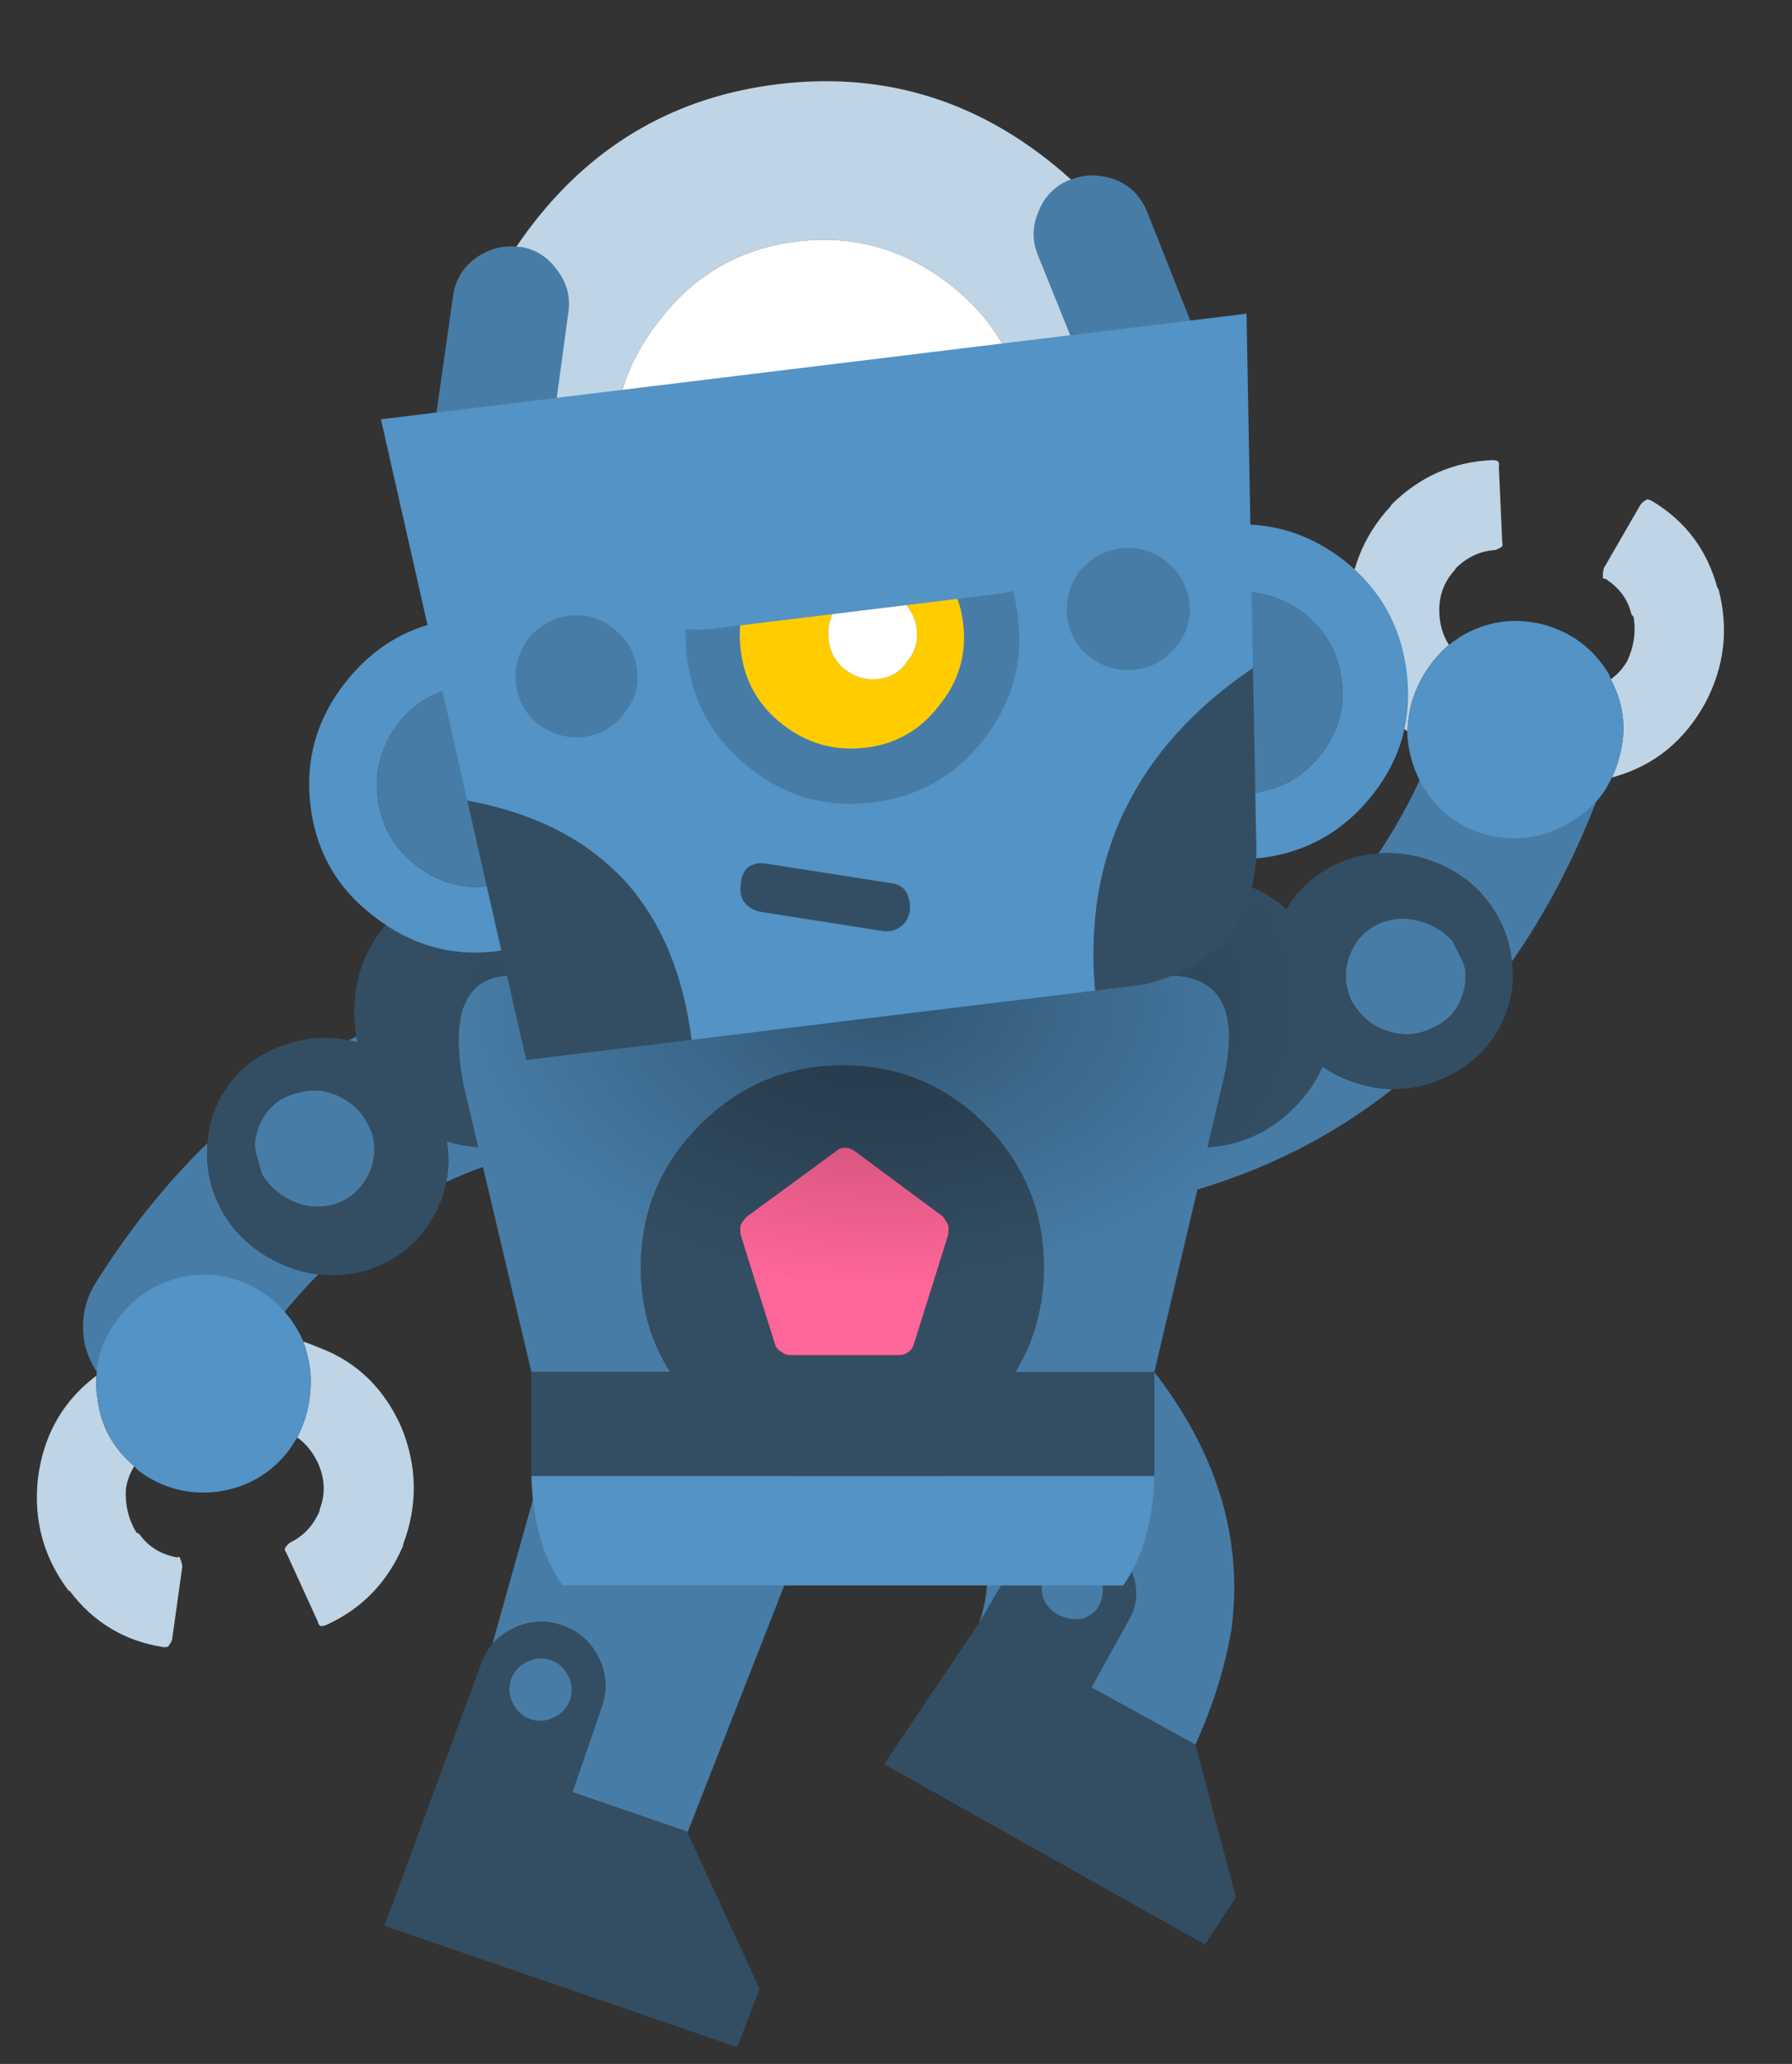 <svg width="86" height="99" viewBox="0 0 86 99" fill="none" xmlns="http://www.w3.org/2000/svg">
<rect x="0" y="0" width="86" height="99" fill="#333333" stroke="none"/>
<path d="M12.908 60.331C13.663 60.767 14.454 61.031 15.28 61.123C13.915 62.498 12.67 64.088 11.544 65.894C10.982 66.801 10.133 67.37 9 67.6C7.94 67.836 6.928 67.655 5.963 67.06C4.998 66.464 4.37 65.62 4.077 64.528C3.858 63.439 4.03 62.441 4.592 61.534C6.209 58.964 8.001 56.727 9.968 54.823C9.892 55.491 9.955 56.182 10.157 56.895C10.605 58.386 11.522 59.531 12.908 60.331ZM18.533 50.588C17.936 50.244 17.338 50.014 16.737 49.898C19.949 48.212 23.496 47.2 27.38 46.863C28.522 46.752 29.542 47.052 30.44 47.763C31.338 48.474 31.845 49.363 31.96 50.43C32.133 51.531 31.872 52.516 31.178 53.385C30.471 54.209 29.562 54.684 28.449 54.812C25.92 55.064 23.575 55.692 21.414 56.697C21.583 55.869 21.545 55 21.302 54.092C20.841 52.556 19.918 51.388 18.533 50.588ZM17.877 54.424C17.926 54.606 17.952 54.794 17.955 54.989C17.998 55.514 17.878 56.022 17.595 56.513C17.211 57.177 16.655 57.606 15.927 57.801C15.169 57.98 14.444 57.869 13.752 57.469C13.232 57.169 12.837 56.787 12.566 56.323C12.517 56.141 12.468 55.959 12.419 55.777C12.305 55.441 12.24 55.154 12.225 54.914C12.252 54.467 12.382 54.042 12.615 53.638C12.998 52.974 13.583 52.561 14.369 52.399C15.098 52.204 15.809 52.306 16.501 52.706C16.934 52.956 17.26 53.259 17.477 53.616C17.642 53.865 17.775 54.134 17.877 54.424Z" fill="#477CA6"/>
<path d="M9.968 54.823C10 54.034 10.225 53.279 10.642 52.556C11.408 51.228 12.58 50.365 14.157 49.967C15.03 49.747 15.89 49.724 16.737 49.898C17.338 50.014 17.936 50.244 18.533 50.588C19.918 51.388 20.841 52.556 21.302 54.092C21.545 55 21.582 55.869 21.414 56.697C21.304 57.287 21.091 57.857 20.774 58.406C20.007 59.734 18.85 60.605 17.302 61.02C16.599 61.175 15.925 61.209 15.28 61.123C14.454 61.031 13.663 60.767 12.908 60.331C11.522 59.531 10.605 58.386 10.157 56.895C9.955 56.182 9.892 55.491 9.968 54.823ZM17.955 54.989C17.952 54.794 17.926 54.606 17.877 54.424C17.775 54.134 17.642 53.865 17.477 53.616C17.26 53.259 16.934 52.956 16.501 52.706C15.809 52.306 15.098 52.204 14.369 52.399C13.583 52.561 12.998 52.974 12.615 53.638C12.382 54.042 12.252 54.467 12.225 54.914C12.24 55.154 12.305 55.441 12.419 55.777C12.468 55.959 12.517 56.141 12.566 56.323C12.837 56.787 13.232 57.169 13.752 57.469C14.444 57.869 15.169 57.98 15.927 57.801C16.655 57.606 17.211 57.177 17.595 56.513C17.878 56.022 17.998 55.514 17.955 54.989Z" fill="#334E63"/>
<path d="M68.628 41.272C67.805 40.985 66.978 40.874 66.15 40.939C67.233 39.333 68.158 37.537 68.926 35.552C69.308 34.556 70.034 33.838 71.105 33.399C72.102 32.969 73.13 32.957 74.189 33.361C75.248 33.765 76.024 34.476 76.517 35.495C76.935 36.523 76.953 37.535 76.571 38.532C75.465 41.359 74.124 43.892 72.548 46.132C72.498 45.461 72.306 44.795 71.974 44.131C71.254 42.751 70.139 41.798 68.628 41.272ZM64.929 51.897C65.579 52.123 66.21 52.237 66.822 52.238C63.983 54.496 60.688 56.155 56.935 57.214C55.835 57.536 54.777 57.433 53.761 56.903C52.746 56.373 52.081 55.594 51.768 54.567C51.392 53.519 51.464 52.502 51.983 51.518C52.523 50.577 53.327 49.939 54.396 49.606C56.833 48.884 59.019 47.827 60.953 46.435C60.943 47.281 61.143 48.127 61.552 48.974C62.292 50.396 63.418 51.37 64.929 51.897ZM64.854 48.005C64.772 47.836 64.711 47.656 64.671 47.465C64.531 46.958 64.553 46.436 64.74 45.901C64.992 45.177 65.457 44.651 66.136 44.322C66.847 44.005 67.58 43.978 68.335 44.241C68.902 44.438 69.362 44.74 69.715 45.145C69.797 45.315 69.879 45.484 69.961 45.654C70.136 45.962 70.254 46.233 70.314 46.465C70.371 46.909 70.323 47.351 70.17 47.792C69.918 48.516 69.421 49.031 68.679 49.337C68 49.666 67.282 49.698 66.527 49.435C66.055 49.271 65.678 49.034 65.398 48.724C65.19 48.511 65.008 48.271 64.854 48.005Z" fill="#477CA6"/>
<path d="M72.548 46.132C72.664 46.913 72.585 47.697 72.311 48.484C71.807 49.932 70.818 51 69.343 51.687C68.527 52.066 67.687 52.25 66.822 52.238C66.21 52.237 65.579 52.123 64.929 51.897C63.418 51.37 62.292 50.396 61.552 48.974C61.143 48.127 60.943 47.281 60.953 46.435C60.951 45.835 61.053 45.236 61.262 44.637C61.766 43.189 62.74 42.116 64.183 41.419C64.844 41.135 65.499 40.975 66.15 40.939C66.978 40.874 67.805 40.985 68.628 41.272C70.139 41.798 71.254 42.751 71.974 44.131C72.306 44.795 72.498 45.461 72.548 46.132ZM64.671 47.465C64.711 47.656 64.772 47.836 64.854 48.005C65.008 48.271 65.19 48.511 65.398 48.724C65.678 49.034 66.055 49.271 66.527 49.435C67.282 49.698 68 49.666 68.679 49.337C69.421 49.031 69.918 48.516 70.17 47.792C70.323 47.351 70.371 46.909 70.314 46.465C70.254 46.233 70.136 45.962 69.961 45.654C69.879 45.484 69.797 45.315 69.715 45.145C69.362 44.74 68.902 44.438 68.335 44.241C67.58 43.978 66.847 44.005 66.136 44.322C65.457 44.651 64.992 45.177 64.74 45.901C64.553 46.436 64.531 46.958 64.671 47.465Z" fill="#334E63"/>
<path d="M36.449 95.39L32.962 87.846L27.477 85.96L28.892 81.847C29.163 81.059 29.112 80.283 28.74 79.521C28.368 78.758 27.788 78.242 27 77.971L26.952 77.954C26.164 77.683 25.389 77.734 24.626 78.106C24.245 78.293 23.916 78.532 23.639 78.824C23.394 79.128 23.206 79.469 23.076 79.847L18.451 92.374L35.379 98.194L36.449 95.39ZM26.43 79.626C26.809 79.756 27.091 80.011 27.277 80.392C27.463 80.774 27.491 81.153 27.361 81.532C27.231 81.91 26.975 82.192 26.594 82.378C26.213 82.564 25.833 82.593 25.455 82.463C25.077 82.332 24.794 82.077 24.608 81.695C24.422 81.314 24.394 80.934 24.524 80.556C24.654 80.178 24.91 79.896 25.291 79.71C25.672 79.523 26.052 79.495 26.43 79.626Z" fill="#334E63"/>
<path d="M27.277 80.392C27.091 80.011 26.809 79.756 26.43 79.626C26.052 79.495 25.672 79.523 25.291 79.71C24.91 79.896 24.654 80.178 24.524 80.556C24.394 80.934 24.422 81.314 24.608 81.695C24.794 82.077 25.077 82.332 25.455 82.463C25.833 82.593 26.213 82.564 26.594 82.378C26.975 82.192 27.231 81.91 27.361 81.532C27.491 81.153 27.463 80.774 27.277 80.392ZM38.194 74.629C38.715 73.116 38.56 71.618 37.731 70.134C36.933 68.662 35.683 67.633 33.981 67.047C32.31 66.473 30.692 66.516 29.125 67.175C27.559 67.835 26.516 68.922 25.995 70.435L23.639 78.824C23.916 78.532 24.245 78.293 24.626 78.106C25.389 77.734 26.164 77.683 26.952 77.954L27 77.971C27.788 78.242 28.368 78.758 28.74 79.521C29.112 80.283 29.163 81.059 28.892 81.847L27.477 85.96L32.962 87.846L33.009 87.862L38.194 74.629Z" fill="#477CA6"/>
<path d="M52.86 73.747L52.814 73.728C52.072 73.338 51.303 73.243 50.507 73.442C50.109 73.542 49.757 73.708 49.45 73.941C49.185 74.157 48.971 74.426 48.808 74.748L46.993 77.84L42.429 84.62L57.827 93.269L59.312 91.01L57.371 83.683L52.382 80.937L54.249 77.576C54.586 76.905 54.616 76.194 54.34 75.442C54.095 74.702 53.602 74.137 52.86 73.747ZM52.761 76.987C52.598 77.309 52.333 77.525 51.966 77.637C51.579 77.709 51.205 77.658 50.844 77.483C50.483 77.308 50.228 77.046 50.079 76.698C49.941 76.322 49.954 75.973 50.117 75.652C50.28 75.33 50.576 75.126 51.005 75.038C51.403 74.939 51.782 74.976 52.143 75.151C52.504 75.326 52.754 75.602 52.892 75.978C52.968 76.329 52.924 76.666 52.761 76.987Z" fill="#334E63"/>
<path d="M51.966 77.637C52.333 77.525 52.598 77.309 52.761 76.987C52.924 76.666 52.968 76.329 52.892 75.978C52.754 75.602 52.504 75.326 52.143 75.151C51.782 74.976 51.403 74.939 51.005 75.038C50.576 75.126 50.28 75.33 50.117 75.652C49.954 75.973 49.941 76.322 50.08 76.698C50.228 77.046 50.483 77.308 50.844 77.483C51.205 77.658 51.579 77.709 51.966 77.637ZM50.593 62.624C49.004 62.381 47.591 62.691 46.354 63.552C45.106 64.441 44.404 65.626 44.248 67.108C44.103 68.562 44.554 69.914 45.601 71.164C46.557 72.282 47.137 73.444 47.341 74.65L47.324 74.692C47.467 75.736 47.357 76.785 46.993 77.84L48.808 74.748C48.971 74.426 49.185 74.157 49.45 73.941C49.757 73.708 50.109 73.542 50.507 73.442C51.303 73.243 52.072 73.338 52.814 73.728L52.86 73.747C53.602 74.137 54.095 74.702 54.34 75.442C54.616 76.194 54.586 76.905 54.249 77.576L52.382 80.937L57.371 83.683C58.245 81.746 58.826 79.869 59.114 78.054C59.69 73.426 58.188 69.022 54.609 64.84C53.562 63.59 52.224 62.851 50.593 62.624Z" fill="#477CA6"/>
<path d="M28.05 53.15C29.35 51.883 30 50.35 30 48.55C30 46.75 29.35 45.217 28.05 43.95C26.783 42.683 25.25 42.05 23.45 42.05C21.65 42.05 20.133 42.683 18.9 43.95C17.633 45.217 17 46.75 17 48.55C17 50.35 17.633 51.883 18.9 53.15C20.133 54.417 21.65 55.05 23.45 55.05C25.25 55.05 26.783 54.417 28.05 53.15ZM62.1 53.15C63.367 51.883 64 50.35 64 48.55C64 46.75 63.367 45.217 62.1 43.95C60.833 42.683 59.3 42.05 57.5 42.05C55.7 42.05 54.183 42.683 52.95 43.95C51.65 45.217 51 46.75 51 48.55C51 50.35 51.65 51.883 52.95 53.15C54.183 54.417 55.7 55.05 57.5 55.05C59.3 55.05 60.833 54.417 62.1 53.15Z" fill="#334E63"/>
<path d="M53.9 76.05C54.833 74.75 55.333 73 55.4 70.8H25.5C25.567 73 26.067 74.75 27 76.05H53.9Z" fill="#5393C5"/>
<path d="M48.75 65.8C49.65 64.333 50.1 62.667 50.1 60.8C50.1 58.133 49.167 55.85 47.3 53.95C45.4 52.05 43.117 51.1 40.45 51.1C37.783 51.1 35.5 52.05 33.6 53.95C31.7 55.85 30.75 58.133 30.75 60.8C30.75 62.667 31.217 64.333 32.15 65.8H25.5V70.8H55.4V65.8H48.75ZM45.5 59.25L43.85 64.5C43.817 64.633 43.733 64.75 43.6 64.85C43.467 64.95 43.317 65 43.15 65H37.9C37.767 65 37.633 64.95 37.5 64.85C37.333 64.75 37.233 64.633 37.2 64.5L35.55 59.25C35.517 59.083 35.517 58.917 35.55 58.75C35.617 58.617 35.717 58.483 35.85 58.35L40.15 55.2C40.25 55.1 40.383 55.05 40.55 55.05C40.683 55.05 40.833 55.1 41 55.2L45.25 58.35C45.35 58.483 45.433 58.617 45.5 58.75C45.533 58.917 45.533 59.083 45.5 59.25Z" fill="#334E63"/>
<path d="M43.85 64.5L45.5 59.25C45.533 59.083 45.533 58.917 45.5 58.75C45.433 58.617 45.35 58.483 45.25 58.35L41 55.2C40.833 55.1 40.683 55.05 40.55 55.05C40.383 55.05 40.25 55.1 40.15 55.2L35.85 58.35C35.717 58.483 35.617 58.617 35.55 58.75C35.517 58.917 35.517 59.083 35.55 59.25L37.2 64.5C37.233 64.633 37.333 64.75 37.5 64.85C37.633 64.95 37.767 65 37.9 65H43.15C43.317 65 43.467 64.95 43.6 64.85C43.733 64.75 43.817 64.633 43.85 64.5Z" fill="#FF6699"/>
<path d="M58.65 52.05C59.483 48.717 58.733 46.967 56.4 46.8H51.05C51.05 46.733 51.05 46.65 51.05 46.55C51.083 46.383 51.1 46.217 51.1 46.05C51.1 43.55 50.083 41.4 48.05 39.6C45.95 37.9 43.433 37.05 40.5 37.05C37.567 37.05 35.05 37.9 32.95 39.6C30.917 41.4 29.9 43.55 29.9 46.05C29.9 46.217 29.917 46.383 29.95 46.55C29.95 46.65 29.967 46.733 30 46.8H24.85C22.417 46.667 21.55 48.417 22.25 52.05L25.5 65.8H32.15C31.217 64.333 30.75 62.667 30.75 60.8C30.75 58.133 31.7 55.85 33.6 53.95C35.5 52.05 37.783 51.1 40.45 51.1C43.117 51.1 45.4 52.05 47.3 53.95C49.167 55.85 50.1 58.133 50.1 60.8C50.1 62.667 49.65 64.333 48.75 65.8H55.4L58.65 52.05Z" fill="#477CA6"/>
<path d="M77.029 27.752C76.938 27.776 76.903 27.737 76.924 27.634C76.916 27.514 76.931 27.388 76.969 27.255L78.719 24.224C78.769 24.138 78.879 24.047 79.049 23.953C79.123 23.957 79.204 23.985 79.29 24.035C80.89 24.997 81.934 26.389 82.422 28.21L82.466 28.235C82.978 30.147 82.763 31.986 81.821 33.752C80.833 35.529 79.412 36.691 77.557 37.237L77.353 37.292C77.522 36.962 77.647 36.611 77.729 36.239C78.068 34.973 77.925 33.755 77.299 32.584C77.626 32.352 77.889 32.062 78.09 31.713C78.416 31.016 78.518 30.305 78.398 29.581C78.369 29.565 78.334 29.525 78.293 29.463C78.126 28.751 77.705 28.181 77.029 27.752ZM67.539 35.09C67.33 34.899 67.118 34.7 66.903 34.492C65.503 33.183 64.774 31.512 64.717 29.477C64.718 27.476 65.389 25.747 66.731 24.289C66.747 24.26 66.764 24.231 66.781 24.202C68.13 22.865 69.734 22.154 71.59 22.072C71.71 22.064 71.814 22.085 71.9 22.135C71.941 22.197 71.951 22.28 71.93 22.383L72.094 26C72.118 26.091 72.114 26.165 72.081 26.223C71.956 26.305 71.848 26.358 71.757 26.383C71.038 26.429 70.408 26.72 69.868 27.255C69.851 27.284 69.835 27.313 69.818 27.341C69.307 27.893 69.058 28.558 69.071 29.335C69.09 29.951 69.245 30.483 69.535 30.931C68.661 31.689 68.06 32.632 67.731 33.757C67.623 34.201 67.559 34.645 67.539 35.09Z" fill="#BFD4E5"/>
<path d="M75.365 39.435C74.171 40.169 72.874 40.383 71.473 40.075C70.118 39.755 69.053 38.966 68.277 37.71C67.801 36.86 67.555 35.986 67.539 35.09C67.558 34.645 67.623 34.201 67.731 33.757C68.06 32.632 68.661 31.689 69.535 30.931C69.726 30.79 69.921 30.653 70.12 30.518C71.343 29.8 72.646 29.609 74.03 29.946C75.397 30.312 76.448 31.092 77.182 32.286C77.236 32.38 77.275 32.479 77.299 32.584C77.925 33.755 78.068 34.973 77.729 36.239C77.647 36.611 77.522 36.962 77.353 37.292C76.959 38.184 76.296 38.898 75.365 39.435Z" fill="#5393C5"/>
<path d="M8.509 74.706C8.584 74.65 8.631 74.673 8.65 74.777C8.702 74.885 8.736 75.007 8.75 75.144L8.264 78.61C8.25 78.709 8.182 78.834 8.06 78.985C7.989 79.009 7.904 79.014 7.805 79C5.961 78.708 4.472 77.809 3.337 76.303L3.287 76.296C2.095 74.715 1.605 72.93 1.817 70.94C2.067 68.922 2.949 67.312 4.464 66.111L4.634 65.983C4.6 66.353 4.615 66.725 4.679 67.1C4.839 68.401 5.429 69.477 6.447 70.327C6.232 70.665 6.096 71.033 6.04 71.431C5.999 72.2 6.171 72.897 6.554 73.523C6.587 73.528 6.634 73.551 6.696 73.594C7.117 74.191 7.721 74.562 8.509 74.706ZM14.557 64.347C14.822 64.445 15.094 64.551 15.371 64.663C17.159 65.351 18.461 66.628 19.277 68.493C20.026 70.348 20.052 72.203 19.354 74.057C19.349 74.09 19.345 74.123 19.34 74.156C18.59 75.902 17.37 77.162 15.68 77.934C15.571 77.986 15.468 78.005 15.369 77.992C15.307 77.949 15.267 77.876 15.248 77.773L13.741 74.481C13.684 74.406 13.66 74.335 13.669 74.269C13.754 74.147 13.834 74.057 13.909 74C14.559 73.687 15.034 73.182 15.334 72.483C15.338 72.45 15.343 72.417 15.348 72.384C15.615 71.681 15.596 70.972 15.293 70.256C15.045 69.692 14.702 69.257 14.264 68.951C14.791 67.92 14.995 66.821 14.879 65.654C14.812 65.202 14.705 64.766 14.557 64.347Z" fill="#BFD4E5"/>
<path d="M5.673 63.251C6.505 62.123 7.627 61.439 9.041 61.199C10.417 60.989 11.7 61.32 12.89 62.194C13.651 62.804 14.206 63.521 14.557 64.347C14.705 64.766 14.812 65.202 14.879 65.654C14.995 66.821 14.791 67.92 14.264 68.951C14.14 69.153 14.011 69.353 13.877 69.552C13.012 70.677 11.876 71.342 10.467 71.548C9.062 71.721 7.796 71.392 6.667 70.56C6.582 70.494 6.509 70.416 6.447 70.327C5.429 69.477 4.839 68.401 4.679 67.1C4.615 66.725 4.6 66.353 4.633 65.983C4.664 65.008 5.011 64.098 5.673 63.251Z" fill="#5393C5"/>
<path d="M56.595 38.6C52.676 36 47.927 34.7 42.35 34.7C36.773 34.7 31.974 36 27.954 38.6C24.035 41.267 22.076 44.45 22.076 48.15C22.076 51.85 24.035 55 27.954 57.6C31.974 60.267 36.773 61.6 42.35 61.6C47.927 61.6 52.676 60.267 56.595 57.6C60.614 55 62.624 51.85 62.624 48.15C62.624 44.45 60.614 41.267 56.595 38.6Z" fill="url(#paint0_radial_6_4318)"/>
<path d="M53.253 32.218C56.25 28.427 57.456 24.133 56.871 19.335C56.285 14.537 54.081 10.642 50.258 7.65C46.434 4.657 42.123 3.454 37.325 4.039C32.528 4.624 28.632 6.828 25.64 10.652C22.647 14.476 21.444 18.786 22.029 23.584C22.614 28.382 24.816 32.26 28.636 35.22C32.464 38.245 36.776 39.466 41.574 38.88C46.372 38.295 50.265 36.075 53.253 32.218ZM49.327 20.255C49.657 22.968 48.98 25.402 47.295 27.555C45.581 29.745 43.367 31.006 40.654 31.336C37.941 31.667 35.506 30.974 33.349 29.256C31.162 27.574 29.904 25.377 29.573 22.664C29.242 19.951 29.936 17.516 31.654 15.358C33.335 13.172 35.532 11.914 38.245 11.583C40.959 11.252 43.41 11.944 45.6 13.658C47.754 15.343 48.996 17.542 49.327 20.255Z" fill="#BFD4E5"/>
<path d="M47.295 27.555C48.98 25.402 49.657 22.968 49.327 20.255C48.996 17.542 47.754 15.343 45.6 13.658C43.41 11.944 40.959 11.252 38.245 11.583C35.532 11.914 33.335 13.172 31.654 15.358C29.936 17.516 29.242 19.951 29.573 22.664C29.904 25.377 31.162 27.574 33.349 29.256C35.506 30.974 37.941 31.667 40.654 31.336C43.367 31.006 45.581 29.745 47.295 27.555Z" fill="white"/>
<path d="M22.782 12.411C22.198 12.851 21.851 13.448 21.741 14.2L20.549 22.606C20.44 23.358 20.609 24.059 21.058 24.71C21.565 25.286 22.194 25.629 22.946 25.739L22.996 25.733C23.748 25.843 24.435 25.692 25.056 25.28C25.666 24.769 26.025 24.138 26.135 23.386L27.276 14.986C27.386 14.233 27.202 13.551 26.724 12.937C26.28 12.32 25.698 11.954 24.979 11.841L24.929 11.847C24.177 11.737 23.461 11.925 22.782 12.411Z" fill="#477CA6"/>
<path d="M55.044 10.139C54.757 9.435 54.276 8.939 53.603 8.652C52.827 8.344 52.087 8.333 51.383 8.621L51.334 8.627C50.63 8.914 50.136 9.411 49.853 10.117C49.537 10.827 49.522 11.534 49.81 12.238L52.986 20.111C53.273 20.815 53.774 21.341 54.488 21.691C55.19 21.941 55.893 21.923 56.597 21.635L56.647 21.629C57.317 21.346 57.829 20.864 58.183 20.183C58.462 19.443 58.458 18.722 58.171 18.018L55.044 10.139Z" fill="#477CA6"/>
<path d="M16.55 32.765C15.184 34.51 14.635 36.474 14.901 38.658C15.167 40.842 16.171 42.6 17.912 43.932C19.694 45.327 21.66 45.893 23.811 45.63C25.994 45.364 27.784 44.34 29.178 42.558C30.515 40.85 31.05 38.905 30.783 36.721C30.517 34.537 29.528 32.76 27.816 31.391C26.034 29.996 24.052 29.432 21.868 29.698C19.717 29.961 17.944 30.983 16.55 32.765ZM19.928 41.47C18.889 40.656 18.288 39.588 18.127 38.264C17.97 36.974 18.296 35.792 19.105 34.72C19.919 33.68 20.971 33.082 22.261 32.925C23.618 32.759 24.816 33.083 25.855 33.897C26.899 34.743 27.499 35.812 27.657 37.102C27.818 38.426 27.492 39.607 26.678 40.647C25.869 41.719 24.786 42.338 23.429 42.504C22.139 42.661 20.972 42.316 19.928 41.47ZM58.596 25.22C56.445 25.482 54.672 26.504 53.278 28.286C51.912 30.031 51.362 31.995 51.629 34.179C51.895 36.363 52.899 38.121 54.639 39.453C56.421 40.848 58.388 41.414 60.538 41.152C62.722 40.885 64.511 39.861 65.906 38.079C67.242 36.372 67.778 34.426 67.511 32.242C67.245 30.058 66.256 28.282 64.544 26.912C62.762 25.517 60.779 24.953 58.596 25.22ZM60.157 38.025C58.867 38.182 57.7 37.838 56.656 36.991C55.584 36.181 54.967 35.115 54.805 33.791C54.648 32.501 54.99 31.318 55.833 30.241C56.647 29.202 57.699 28.603 58.989 28.446C60.312 28.284 61.511 28.608 62.583 29.418C63.627 30.265 64.227 31.333 64.384 32.623C64.546 33.947 64.22 35.128 63.406 36.168C62.564 37.244 61.481 37.863 60.157 38.025Z" fill="#5393C5"/>
<path d="M18.127 38.264C18.288 39.588 18.889 40.656 19.928 41.47C20.972 42.316 22.139 42.661 23.429 42.504C24.786 42.338 25.869 41.719 26.678 40.647C27.492 39.607 27.818 38.426 27.657 37.102C27.499 35.812 26.899 34.743 25.855 33.897C24.816 33.083 23.618 32.759 22.261 32.925C20.971 33.082 19.919 33.68 19.105 34.72C18.296 35.792 17.97 36.974 18.127 38.264ZM56.656 36.991C57.7 37.838 58.867 38.182 60.157 38.025C61.481 37.863 62.564 37.244 63.406 36.168C64.22 35.128 64.546 33.947 64.384 32.623C64.227 31.333 63.627 30.265 62.583 29.418C61.511 28.608 60.312 28.284 58.989 28.446C57.699 28.603 56.647 29.202 55.833 30.241C54.991 31.318 54.648 32.501 54.805 33.791C54.967 35.115 55.584 36.181 56.656 36.991Z" fill="#477CA6"/>
<path d="M25.252 50.844L33.193 49.876C32.37 43.395 28.78 39.568 22.424 38.395L25.252 50.844ZM54.932 47.225C58.416 46.33 60.205 44.198 60.297 40.828L60.132 32.034C54.518 35.841 51.991 41.002 52.55 47.515L54.932 47.225Z" fill="#334E63"/>
<path d="M60.132 32.034L59.823 15.046L18.281 20.112L22.424 38.395C28.78 39.568 32.37 43.395 33.193 49.876L52.55 47.515C51.991 41.002 54.518 35.841 60.132 32.034Z" fill="#5393C5"/>
<path d="M47.203 35.474C48.569 33.729 49.118 31.765 48.852 29.581C48.582 27.364 47.576 25.59 45.835 24.257C44.09 22.892 42.126 22.342 39.942 22.608C37.725 22.879 35.951 23.884 34.618 25.625C33.249 27.337 32.699 29.301 32.97 31.518C33.236 33.702 34.241 35.477 35.986 36.842C37.698 38.212 39.662 38.761 41.879 38.491C44.063 38.224 45.838 37.219 47.203 35.474ZM46.221 29.902C46.399 31.358 46.021 32.663 45.087 33.818C44.191 35.002 43.014 35.683 41.558 35.86C40.069 36.042 38.731 35.668 37.543 34.738C36.392 33.837 35.728 32.659 35.55 31.203C35.369 29.714 35.726 28.378 36.623 27.194C37.561 26.072 38.774 25.421 40.263 25.239C41.719 25.061 43.02 25.406 44.167 26.274C45.355 27.204 46.04 28.413 46.221 29.902Z" fill="#477CA6"/>
<path d="M45.087 33.818C46.021 32.663 46.399 31.358 46.221 29.902C46.04 28.413 45.355 27.204 44.167 26.274C43.02 25.406 41.719 25.061 40.263 25.239C38.774 25.421 37.561 26.072 36.623 27.194C35.726 28.378 35.369 29.714 35.55 31.203C35.728 32.659 36.392 33.837 37.543 34.738C38.731 35.668 40.069 36.042 41.558 35.86C43.014 35.683 44.191 35.002 45.087 33.818ZM43.988 30.174C44.061 30.77 43.906 31.293 43.524 31.742C43.213 32.217 42.759 32.49 42.164 32.563C41.568 32.635 41.029 32.483 40.546 32.105C40.101 31.756 39.842 31.284 39.769 30.689C39.697 30.093 39.833 29.556 40.177 29.078C40.559 28.628 41.047 28.367 41.643 28.294C42.239 28.222 42.743 28.362 43.155 28.714C43.638 29.092 43.915 29.579 43.988 30.174Z" fill="#FFCC00"/>
<path d="M43.524 31.742C43.906 31.293 44.061 30.77 43.988 30.174C43.915 29.579 43.638 29.092 43.155 28.714C42.743 28.362 42.239 28.222 41.643 28.294C41.047 28.367 40.559 28.628 40.177 29.078C39.833 29.556 39.697 30.093 39.769 30.689C39.842 31.284 40.101 31.756 40.546 32.105C41.029 32.483 41.568 32.635 42.164 32.563C42.759 32.49 43.213 32.217 43.524 31.742Z" fill="white"/>
<path d="M56.432 31.024C56.959 30.389 57.174 29.674 57.078 28.88C56.981 28.086 56.598 27.428 55.93 26.905C55.299 26.411 54.586 26.212 53.792 26.309C52.998 26.406 52.337 26.772 51.81 27.407C51.321 28.071 51.124 28.8 51.221 29.595C51.318 30.389 51.682 31.033 52.313 31.527C52.977 32.016 53.706 32.213 54.5 32.116C55.294 32.019 55.938 31.655 56.432 31.024Z" fill="#477CA6"/>
<path d="M29.929 34.256C30.456 33.621 30.671 32.907 30.574 32.112C30.477 31.318 30.095 30.66 29.426 30.137C28.795 29.643 28.099 29.442 27.338 29.535C26.544 29.632 25.884 29.998 25.357 30.633C24.867 31.297 24.67 32.026 24.767 32.821C24.864 33.615 25.228 34.259 25.859 34.752C26.523 35.242 27.252 35.439 28.046 35.342C28.807 35.249 29.435 34.887 29.929 34.256Z" fill="#477CA6"/>
<path d="M50.29 21.548C49.308 20.929 48.172 20.698 46.881 20.856L33.282 22.514C31.991 22.671 30.927 23.171 30.09 24.011C29.289 24.881 28.953 25.846 29.083 26.905C29.212 27.963 29.767 28.802 30.75 29.421C31.769 30.069 32.924 30.315 34.214 30.157L47.813 28.499C49.104 28.342 50.149 27.828 50.95 26.958C51.788 26.117 52.142 25.167 52.013 24.108C51.884 23.049 51.309 22.196 50.29 21.548Z" fill="#5393C5"/>
<path d="M43.454 42.731C43.293 42.516 43.06 42.393 42.754 42.363L36.797 41.428C36.487 41.364 36.192 41.417 35.91 41.586C35.699 41.78 35.58 42.046 35.554 42.385C35.495 42.728 35.548 43.024 35.713 43.272C35.91 43.517 36.164 43.671 36.474 43.734L42.431 44.669C42.737 44.699 43.012 44.615 43.257 44.418C43.472 44.257 43.609 44.005 43.668 43.662C43.694 43.323 43.623 43.013 43.454 42.731Z" fill="#334E63"/>
<defs>
<radialGradient id="paint0_radial_6_4318" cx="0" cy="0" r="1" gradientUnits="userSpaceOnUse" gradientTransform="translate(42.35 48.15) scale(20.482 13.588)">
<stop stop-opacity="0.302"/>
<stop offset="1" stop-opacity="0"/>
</radialGradient>
</defs>
</svg>
